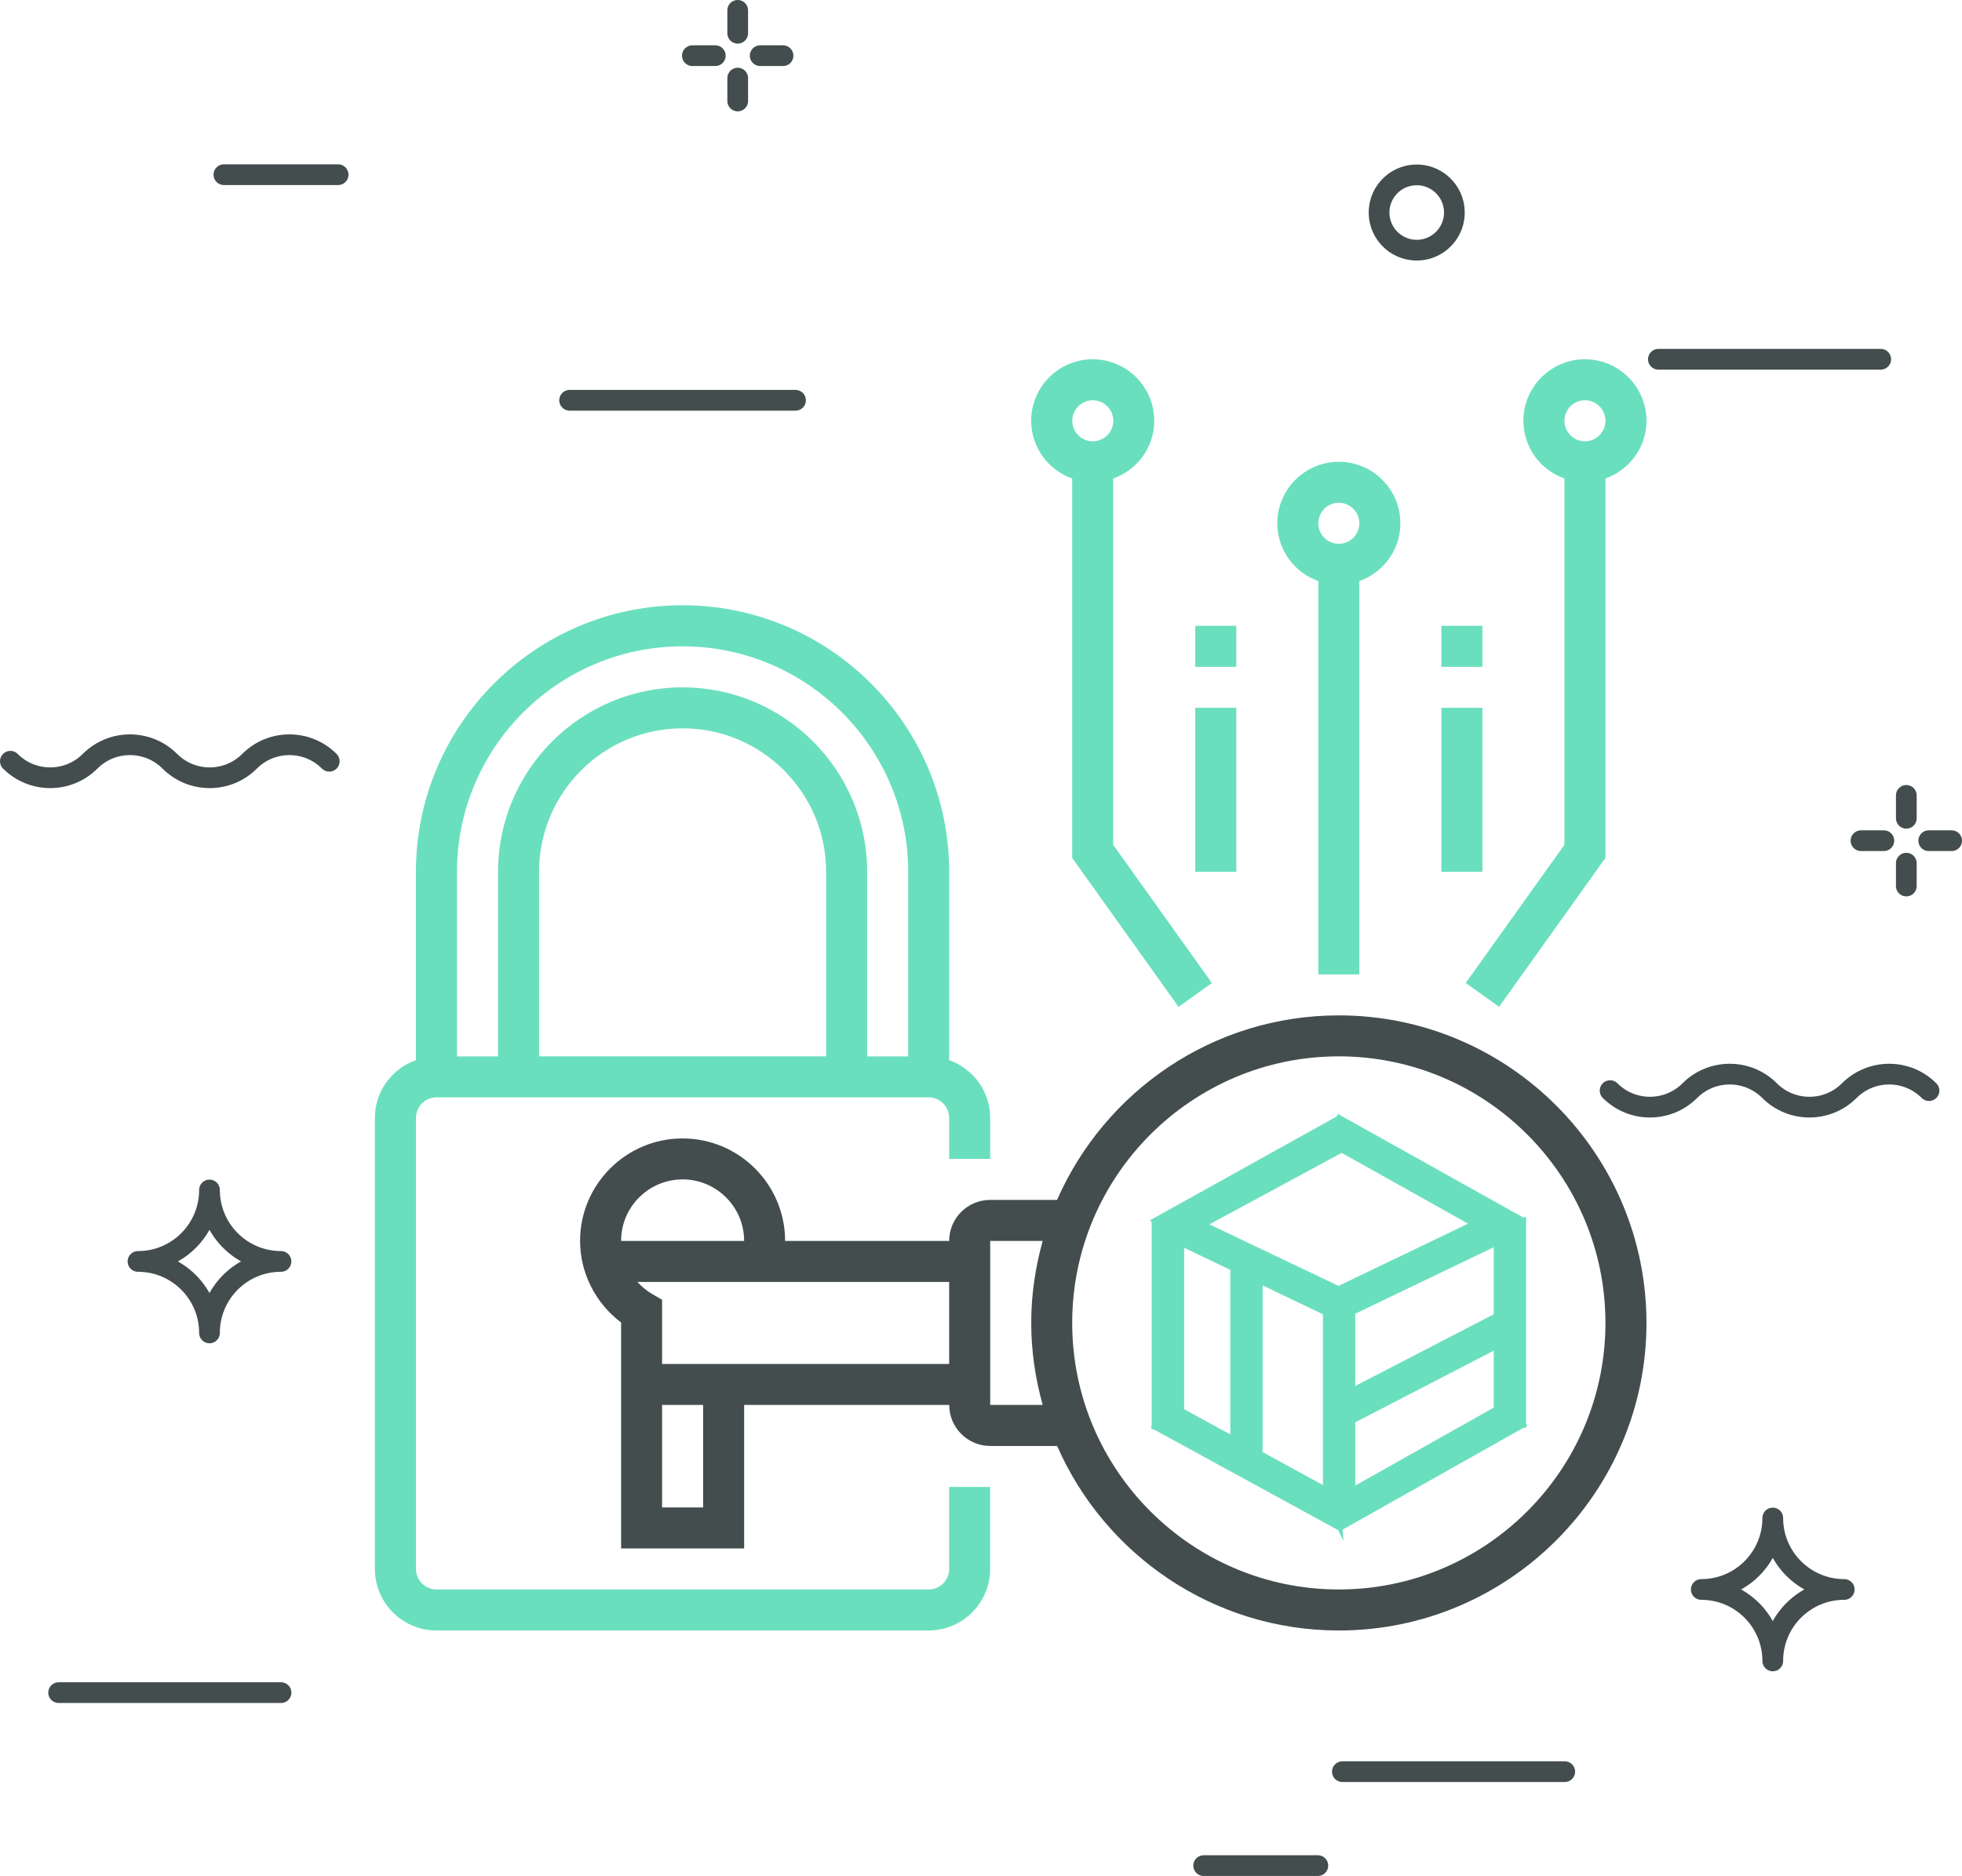<?xml version="1.0" encoding="utf-8"?>
<!-- Generator: Adobe Illustrator 24.1.3, SVG Export Plug-In . SVG Version: 6.00 Build 0)  -->
<svg version="1.1" xmlns="http://www.w3.org/2000/svg" xmlns:xlink="http://www.w3.org/1999/xlink" x="0px" y="0px"
	 viewBox="0 0 378.75 362.23" style="enable-background:new 0 0 378.75 362.23;" xml:space="preserve">
<style type="text/css">
	.st0{fill:none;stroke:#434d4d;stroke-width:4;stroke-linecap:round;}
	.st1{fill:none;stroke:#434d4d;stroke-width:4;stroke-linecap:round;stroke-linejoin:round;}
	.st2{fill:#6ADFBE;}
	.st3{fill:#434d4d;}
	.st4{fill:#6ADFBE;stroke:#6ADFBE;stroke-miterlimit:10;}
</style>
<g id="Background">
</g>
<g id="Circles_on_background">
</g>
<g id="Banner_1_">
	<g id="Fill_1_">
	</g>
	<g id="Stroke_1_">
	</g>
</g>
<g id="Planet">
	<g id="Fill_2_">
	</g>
	<g id="Shadow">
	</g>
	<g id="Stroke_2_">
	</g>
</g>
<g id="Spaceship">
	<g id="Fill">
	</g>
	<g id="Stroke">
	</g>
</g>
<g id="Lines">
	<path class="st0" d="M2,146.99c4.25,4.25,11.14,4.25,15.39,0c4.25-4.25,11.14-4.25,15.39,0c4.25,4.25,11.14,4.25,15.39,0
		c4.25-4.25,11.14-4.25,15.39,0"/>
	<path class="st0" d="M310.82,210.59c4.25,4.25,11.14,4.25,15.39,0c4.25-4.25,11.14-4.25,15.39,0c4.25,4.25,11.14,4.25,15.39,0
		c4.25-4.25,11.14-4.25,15.39,0"/>
	<line class="st0" x1="302.06" y1="342.09" x2="259.14" y2="342.09"/>
	<line class="st0" x1="363.06" y1="69.37" x2="320.14" y2="69.37"/>
	<line class="st0" x1="54.25" y1="326.83" x2="11.32" y2="326.83"/>
	<line class="st0" x1="254.4" y1="360.23" x2="232.36" y2="360.23"/>
	<line class="st0" x1="65.27" y1="33.73" x2="43.22" y2="33.73"/>
	<line class="st0" x1="153.57" y1="77.29" x2="109.96" y2="77.29"/>
	<path class="st1" d="M342.22,320.71c0-7.63-6.18-13.8-13.8-13.8c7.63,0,13.8-6.18,13.8-13.8c0,7.62,6.18,13.8,13.8,13.8
		C348.4,306.9,342.22,313.08,342.22,320.71z"/>
	<path class="st1" d="M40.44,257.37c0-7.62-6.18-13.8-13.8-13.8c7.63,0,13.8-6.18,13.8-13.8c0,7.62,6.18,13.8,13.8,13.8
		C46.62,243.56,40.44,249.74,40.44,257.37z"/>
	<g>
		<line class="st1" x1="368" y1="153.58" x2="368" y2="158"/>
		<line class="st1" x1="363.66" y1="162.33" x2="359.25" y2="162.33"/>
		<line class="st1" x1="368" y1="171.08" x2="368" y2="166.67"/>
		<line class="st1" x1="372.33" y1="162.33" x2="376.75" y2="162.33"/>
	</g>
	<g>
		<line class="st1" x1="142.41" y1="2" x2="142.41" y2="6.42"/>
		<line class="st1" x1="138.08" y1="10.75" x2="133.66" y2="10.75"/>
		<line class="st1" x1="142.41" y1="19.5" x2="142.41" y2="15.08"/>
		<line class="st1" x1="146.75" y1="10.75" x2="151.16" y2="10.75"/>
	</g>
	<ellipse transform="matrix(0.675 -0.738 0.738 0.675 58.678 215.139)" class="st1" cx="273.41" cy="41" rx="7.27" ry="7.27"/>
	<g>
		<path class="st2" d="M317.84,81.25c0-6.55-5.33-11.88-11.88-11.88c-6.55,0-11.88,5.33-11.88,11.88c0,5.15,3.32,9.51,7.92,11.15
			v70.72l-19.05,26.68l6.44,4.6l20.53-28.75V92.4C314.51,90.76,317.84,86.4,317.84,81.25z M305.96,85.21
			c-2.18,0-3.96-1.78-3.96-3.96c0-2.18,1.77-3.96,3.96-3.96c2.19,0,3.96,1.78,3.96,3.96C309.92,83.43,308.15,85.21,305.96,85.21z"/>
		<path class="st2" d="M258.45,89.17c-6.55,0-11.88,5.33-11.88,11.88c0,5.15,3.32,9.51,7.92,11.15v75.95h7.92v-75.95
			c4.6-1.64,7.92-5.99,7.92-11.15C270.33,94.49,265,89.17,258.45,89.17z M258.45,105c-2.19,0-3.96-1.78-3.96-3.96
			c0-2.18,1.77-3.96,3.96-3.96c2.18,0,3.96,1.78,3.96,3.96C262.41,103.22,260.64,105,258.45,105z"/>
		<path class="st2" d="M214.9,92.4c4.6-1.64,7.92-5.99,7.92-11.15c0-6.55-5.33-11.88-11.88-11.88c-6.55,0-11.88,5.33-11.88,11.88
			c0,5.15,3.32,9.51,7.92,11.15v73.26l20.53,28.75l6.44-4.6l-19.06-26.68V92.4z M210.95,77.29c2.19,0,3.96,1.78,3.96,3.96
			c0,2.18-1.77,3.96-3.96,3.96s-3.96-1.78-3.96-3.96C206.99,79.07,208.76,77.29,210.95,77.29z"/>
		<path class="st2" d="M183.23,302.95c0,2.18-1.77,3.96-3.96,3.96H84.26c-2.19,0-3.96-1.78-3.96-3.96v-87.1
			c0-2.18,1.77-3.96,3.96-3.96h95.01c2.19,0,3.96,1.78,3.96,3.96v7.92h7.92v-7.92c0-5.15-3.32-9.51-7.92-11.15v-36.36
			c0-28.38-23.09-51.47-51.47-51.47c-28.38,0-51.47,23.09-51.47,51.47v36.36c-4.6,1.64-7.92,5.99-7.92,11.15v87.1
			c0,6.55,5.33,11.88,11.88,11.88h95.01c6.55,0,11.88-5.33,11.88-11.88v-15.84h-7.92V302.95z M159.48,203.97h-55.42v-35.63
			c0-15.28,12.43-27.71,27.71-27.71s27.71,12.43,27.71,27.71V203.97z M131.77,124.8c24.01,0,43.55,19.54,43.55,43.55v35.63h-7.92
			v-35.63c0-19.64-15.98-35.63-35.63-35.63c-19.65,0-35.63,15.99-35.63,35.63v35.63h-7.92v-35.63
			C88.22,144.33,107.76,124.8,131.77,124.8z"/>
		<path class="st3" d="M258.45,196.06c-24.3,0-45.21,14.68-54.39,35.63h-12.91c-4.37,0-7.92,3.55-7.92,7.92h-31.67
			c0-10.91-8.88-19.79-19.79-19.79c-10.91,0-19.79,8.88-19.79,19.79c0,6.19,2.99,12.04,7.92,15.75v43.63h23.75v-27.71h39.59
			c0,4.37,3.55,7.92,7.92,7.92h12.91c9.18,20.95,30.09,35.63,54.39,35.63c32.74,0,59.38-26.64,59.38-59.38
			C317.84,222.7,291.2,196.06,258.45,196.06z M131.77,227.73c6.55,0,11.88,5.33,11.88,11.88h-23.75
			C119.89,233.06,125.22,227.73,131.77,227.73z M135.73,291.07h-7.92v-19.79h7.92V291.07z M127.81,263.36v-12.39l-1.97-1.14
			c-1.08-0.63-1.99-1.43-2.8-2.3h60.19v15.84H127.81z M191.15,271.28v-31.67h10.13c-1.4,5.05-2.21,10.34-2.21,15.83
			c0,5.49,0.81,10.78,2.21,15.84H191.15z M258.45,306.91c-28.38,0-51.47-23.09-51.47-51.47c0-28.38,23.09-51.47,51.47-51.47
			c28.38,0,51.47,23.09,51.47,51.47C309.92,283.82,286.83,306.91,258.45,306.91z"/>
		<path class="st2" d="M286.17,136.67h-7.92v31.67h7.92V136.67z"/>
		<path class="st2" d="M286.17,120.84h-7.92v7.92h7.92V120.84z"/>
		<path class="st2" d="M238.66,136.67h-7.92v31.67h7.92V136.67z"/>
		<path class="st2" d="M238.66,120.84h-7.92v7.92h7.92V120.84z"/>
		<path class="st4" d="M238,283.25v-43.62l5.24,2.63v41.01L238,283.25z M255.88,292.74v-43.27l5.24,0.09v43.18
			C261.12,292.74,255.88,292.74,255.88,292.74z M222.82,275.4v-39.66l5.27-2.51v41.01L222.82,275.4z M257.51,254.24l-34.04-16.32
			l6.13-2.8l30.19,14.39l-2.26,4.73C257.52,254.24,257.51,254.24,257.51,254.24z M291.45,240.22l-35.04-19.64l2.09-4.79l35.51,19.85
			l-2.55,4.58H291.45L291.45,240.22z M258.68,295.08l-35.87-19.6l2.54-4.58l35.6,19.46L258.68,295.08L258.68,295.08z M226.9,239.46
			l-4.08-3.72l35.69-19.85l2.49,4.69C260.99,220.58,226.9,239.46,226.9,239.46z M288.85,275.2v-37.73l5.24-1.81v39.55L288.85,275.2z
			 M258.84,275.51l-2.41-4.65l33.8-17.49l2.41,4.65l-33.8,17.5V275.51L258.84,275.51z M257.71,254.99l-2.26-4.73l34.62-16.63
			l2.26,4.73C292.33,238.36,257.71,254.99,257.71,254.99z M258.69,295.07l-2.29-4.71l34.27-19.29l3.42,4.05l-35.4,19.94V295.07
			L258.69,295.07z"/>
	</g>
</g>
<g id="Name">
</g>
</svg>
